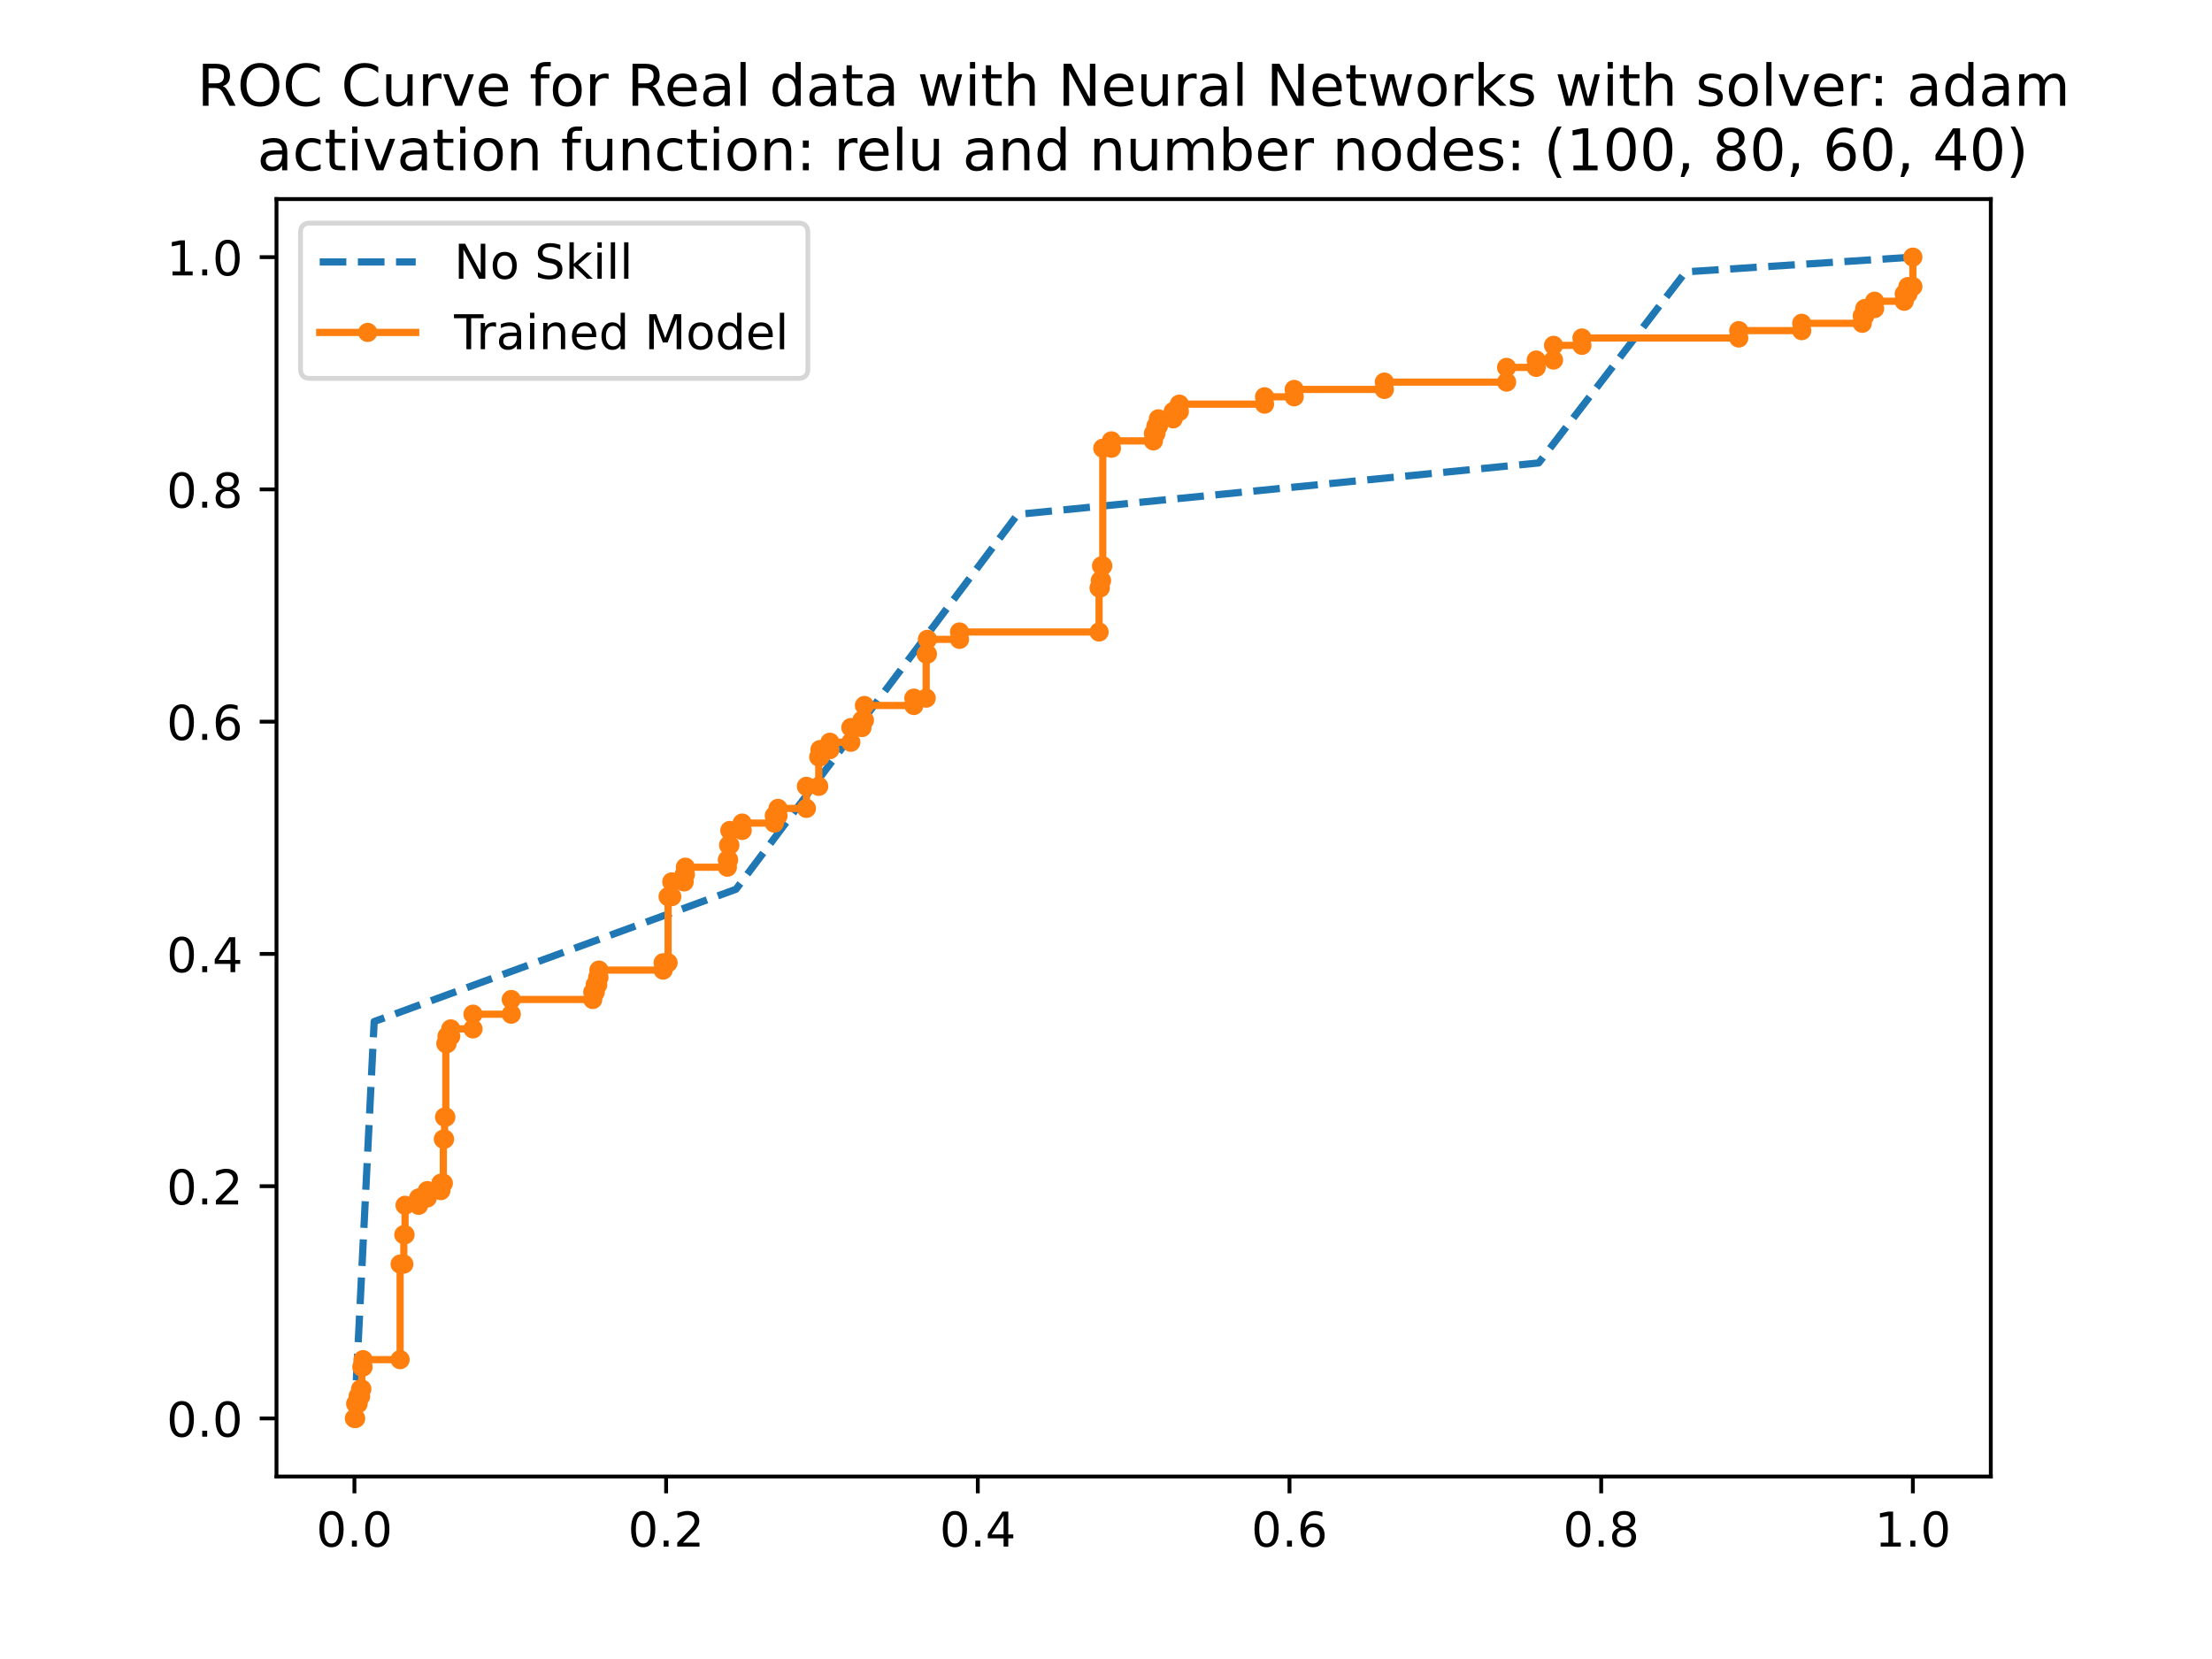 <?xml version="1.0" encoding="utf-8" standalone="no"?>
<!DOCTYPE svg PUBLIC "-//W3C//DTD SVG 1.1//EN"
  "http://www.w3.org/Graphics/SVG/1.1/DTD/svg11.dtd">
<!-- Created with matplotlib (https://matplotlib.org/) -->
<svg height="345.6pt" version="1.1" viewBox="0 0 460.8 345.6" width="460.8pt" xmlns="http://www.w3.org/2000/svg" xmlns:xlink="http://www.w3.org/1999/xlink">
 <defs>
  <style type="text/css">
*{stroke-linecap:butt;stroke-linejoin:round;}
  </style>
 </defs>
 <g id="figure_1">
  <g id="patch_1">
   <path d="M 0 345.6 
L 460.8 345.6 
L 460.8 0 
L 0 0 
z
" style="fill:#ffffff;"/>
  </g>
  <g id="axes_1">
   <g id="patch_2">
    <path d="M 57.6 307.584 
L 414.72 307.584 
L 414.72 41.472 
L 57.6 41.472 
z
" style="fill:#ffffff;"/>
   </g>
   <g id="matplotlib.axis_1">
    <g id="xtick_1">
     <g id="line2d_1">
      <defs>
       <path d="M 0 0 
L 0 3.5 
" id="m3ff575bd6e" style="stroke:#000000;stroke-width:0.8;"/>
      </defs>
      <g>
       <use style="stroke:#000000;stroke-width:0.8;" x="73.833" xlink:href="#m3ff575bd6e" y="307.584"/>
      </g>
     </g>
     <g id="text_1">
      <!-- 0.0 -->
      <defs>
       <path d="M 31.781 66.406 
Q 24.172 66.406 20.328 58.906 
Q 16.5 51.422 16.5 36.375 
Q 16.5 21.391 20.328 13.891 
Q 24.172 6.391 31.781 6.391 
Q 39.453 6.391 43.281 13.891 
Q 47.125 21.391 47.125 36.375 
Q 47.125 51.422 43.281 58.906 
Q 39.453 66.406 31.781 66.406 
z
M 31.781 74.219 
Q 44.047 74.219 50.516 64.516 
Q 56.984 54.828 56.984 36.375 
Q 56.984 17.969 50.516 8.266 
Q 44.047 -1.422 31.781 -1.422 
Q 19.531 -1.422 13.062 8.266 
Q 6.594 17.969 6.594 36.375 
Q 6.594 54.828 13.062 64.516 
Q 19.531 74.219 31.781 74.219 
z
" id="DejaVuSans-48"/>
       <path d="M 10.688 12.406 
L 21 12.406 
L 21 0 
L 10.688 0 
z
" id="DejaVuSans-46"/>
      </defs>
      <g transform="translate(65.881 322.182)scale(0.1 -0.1)">
       <use xlink:href="#DejaVuSans-48"/>
       <use x="63.623" xlink:href="#DejaVuSans-46"/>
       <use x="95.41" xlink:href="#DejaVuSans-48"/>
      </g>
     </g>
    </g>
    <g id="xtick_2">
     <g id="line2d_2">
      <g>
       <use style="stroke:#000000;stroke-width:0.8;" x="138.764" xlink:href="#m3ff575bd6e" y="307.584"/>
      </g>
     </g>
     <g id="text_2">
      <!-- 0.2 -->
      <defs>
       <path d="M 19.188 8.297 
L 53.609 8.297 
L 53.609 0 
L 7.328 0 
L 7.328 8.297 
Q 12.938 14.109 22.625 23.891 
Q 32.328 33.688 34.812 36.531 
Q 39.547 41.844 41.422 45.531 
Q 43.312 49.219 43.312 52.781 
Q 43.312 58.594 39.234 62.25 
Q 35.156 65.922 28.609 65.922 
Q 23.969 65.922 18.812 64.312 
Q 13.672 62.703 7.812 59.422 
L 7.812 69.391 
Q 13.766 71.781 18.938 73 
Q 24.125 74.219 28.422 74.219 
Q 39.75 74.219 46.484 68.547 
Q 53.219 62.891 53.219 53.422 
Q 53.219 48.922 51.531 44.891 
Q 49.859 40.875 45.406 35.406 
Q 44.188 33.984 37.641 27.219 
Q 31.109 20.453 19.188 8.297 
z
" id="DejaVuSans-50"/>
      </defs>
      <g transform="translate(130.812 322.182)scale(0.1 -0.1)">
       <use xlink:href="#DejaVuSans-48"/>
       <use x="63.623" xlink:href="#DejaVuSans-46"/>
       <use x="95.41" xlink:href="#DejaVuSans-50"/>
      </g>
     </g>
    </g>
    <g id="xtick_3">
     <g id="line2d_3">
      <g>
       <use style="stroke:#000000;stroke-width:0.8;" x="203.695" xlink:href="#m3ff575bd6e" y="307.584"/>
      </g>
     </g>
     <g id="text_3">
      <!-- 0.4 -->
      <defs>
       <path d="M 37.797 64.312 
L 12.891 25.391 
L 37.797 25.391 
z
M 35.203 72.906 
L 47.609 72.906 
L 47.609 25.391 
L 58.016 25.391 
L 58.016 17.188 
L 47.609 17.188 
L 47.609 0 
L 37.797 0 
L 37.797 17.188 
L 4.891 17.188 
L 4.891 26.703 
z
" id="DejaVuSans-52"/>
      </defs>
      <g transform="translate(195.743 322.182)scale(0.1 -0.1)">
       <use xlink:href="#DejaVuSans-48"/>
       <use x="63.623" xlink:href="#DejaVuSans-46"/>
       <use x="95.41" xlink:href="#DejaVuSans-52"/>
      </g>
     </g>
    </g>
    <g id="xtick_4">
     <g id="line2d_4">
      <g>
       <use style="stroke:#000000;stroke-width:0.8;" x="268.625" xlink:href="#m3ff575bd6e" y="307.584"/>
      </g>
     </g>
     <g id="text_4">
      <!-- 0.6 -->
      <defs>
       <path d="M 33.016 40.375 
Q 26.375 40.375 22.484 35.828 
Q 18.609 31.297 18.609 23.391 
Q 18.609 15.531 22.484 10.953 
Q 26.375 6.391 33.016 6.391 
Q 39.656 6.391 43.531 10.953 
Q 47.406 15.531 47.406 23.391 
Q 47.406 31.297 43.531 35.828 
Q 39.656 40.375 33.016 40.375 
z
M 52.594 71.297 
L 52.594 62.312 
Q 48.875 64.062 45.094 64.984 
Q 41.312 65.922 37.594 65.922 
Q 27.828 65.922 22.672 59.328 
Q 17.531 52.734 16.797 39.406 
Q 19.672 43.656 24.016 45.922 
Q 28.375 48.188 33.594 48.188 
Q 44.578 48.188 50.953 41.516 
Q 57.328 34.859 57.328 23.391 
Q 57.328 12.156 50.688 5.359 
Q 44.047 -1.422 33.016 -1.422 
Q 20.359 -1.422 13.672 8.266 
Q 6.984 17.969 6.984 36.375 
Q 6.984 53.656 15.188 63.938 
Q 23.391 74.219 37.203 74.219 
Q 40.922 74.219 44.703 73.484 
Q 48.484 72.75 52.594 71.297 
z
" id="DejaVuSans-54"/>
      </defs>
      <g transform="translate(260.674 322.182)scale(0.1 -0.1)">
       <use xlink:href="#DejaVuSans-48"/>
       <use x="63.623" xlink:href="#DejaVuSans-46"/>
       <use x="95.41" xlink:href="#DejaVuSans-54"/>
      </g>
     </g>
    </g>
    <g id="xtick_5">
     <g id="line2d_5">
      <g>
       <use style="stroke:#000000;stroke-width:0.8;" x="333.556" xlink:href="#m3ff575bd6e" y="307.584"/>
      </g>
     </g>
     <g id="text_5">
      <!-- 0.8 -->
      <defs>
       <path d="M 31.781 34.625 
Q 24.75 34.625 20.719 30.859 
Q 16.703 27.094 16.703 20.516 
Q 16.703 13.922 20.719 10.156 
Q 24.75 6.391 31.781 6.391 
Q 38.812 6.391 42.859 10.172 
Q 46.922 13.969 46.922 20.516 
Q 46.922 27.094 42.891 30.859 
Q 38.875 34.625 31.781 34.625 
z
M 21.922 38.812 
Q 15.578 40.375 12.031 44.719 
Q 8.5 49.078 8.5 55.328 
Q 8.5 64.062 14.719 69.141 
Q 20.953 74.219 31.781 74.219 
Q 42.672 74.219 48.875 69.141 
Q 55.078 64.062 55.078 55.328 
Q 55.078 49.078 51.531 44.719 
Q 48 40.375 41.703 38.812 
Q 48.828 37.156 52.797 32.312 
Q 56.781 27.484 56.781 20.516 
Q 56.781 9.906 50.312 4.234 
Q 43.844 -1.422 31.781 -1.422 
Q 19.734 -1.422 13.25 4.234 
Q 6.781 9.906 6.781 20.516 
Q 6.781 27.484 10.781 32.312 
Q 14.797 37.156 21.922 38.812 
z
M 18.312 54.391 
Q 18.312 48.734 21.844 45.562 
Q 25.391 42.391 31.781 42.391 
Q 38.141 42.391 41.719 45.562 
Q 45.312 48.734 45.312 54.391 
Q 45.312 60.062 41.719 63.234 
Q 38.141 66.406 31.781 66.406 
Q 25.391 66.406 21.844 63.234 
Q 18.312 60.062 18.312 54.391 
z
" id="DejaVuSans-56"/>
      </defs>
      <g transform="translate(325.605 322.182)scale(0.1 -0.1)">
       <use xlink:href="#DejaVuSans-48"/>
       <use x="63.623" xlink:href="#DejaVuSans-46"/>
       <use x="95.41" xlink:href="#DejaVuSans-56"/>
      </g>
     </g>
    </g>
    <g id="xtick_6">
     <g id="line2d_6">
      <g>
       <use style="stroke:#000000;stroke-width:0.8;" x="398.487" xlink:href="#m3ff575bd6e" y="307.584"/>
      </g>
     </g>
     <g id="text_6">
      <!-- 1.0 -->
      <defs>
       <path d="M 12.406 8.297 
L 28.516 8.297 
L 28.516 63.922 
L 10.984 60.406 
L 10.984 69.391 
L 28.422 72.906 
L 38.281 72.906 
L 38.281 8.297 
L 54.391 8.297 
L 54.391 0 
L 12.406 0 
z
" id="DejaVuSans-49"/>
      </defs>
      <g transform="translate(390.536 322.182)scale(0.1 -0.1)">
       <use xlink:href="#DejaVuSans-49"/>
       <use x="63.623" xlink:href="#DejaVuSans-46"/>
       <use x="95.41" xlink:href="#DejaVuSans-48"/>
      </g>
     </g>
    </g>
   </g>
   <g id="matplotlib.axis_2">
    <g id="ytick_1">
     <g id="line2d_7">
      <defs>
       <path d="M 0 0 
L -3.5 0 
" id="m0fbe5cb33b" style="stroke:#000000;stroke-width:0.8;"/>
      </defs>
      <g>
       <use style="stroke:#000000;stroke-width:0.8;" x="57.6" xlink:href="#m0fbe5cb33b" y="295.488"/>
      </g>
     </g>
     <g id="text_7">
      <!-- 0.0 -->
      <g transform="translate(34.697 299.287)scale(0.1 -0.1)">
       <use xlink:href="#DejaVuSans-48"/>
       <use x="63.623" xlink:href="#DejaVuSans-46"/>
       <use x="95.41" xlink:href="#DejaVuSans-48"/>
      </g>
     </g>
    </g>
    <g id="ytick_2">
     <g id="line2d_8">
      <g>
       <use style="stroke:#000000;stroke-width:0.8;" x="57.6" xlink:href="#m0fbe5cb33b" y="247.104"/>
      </g>
     </g>
     <g id="text_8">
      <!-- 0.2 -->
      <g transform="translate(34.697 250.903)scale(0.1 -0.1)">
       <use xlink:href="#DejaVuSans-48"/>
       <use x="63.623" xlink:href="#DejaVuSans-46"/>
       <use x="95.41" xlink:href="#DejaVuSans-50"/>
      </g>
     </g>
    </g>
    <g id="ytick_3">
     <g id="line2d_9">
      <g>
       <use style="stroke:#000000;stroke-width:0.8;" x="57.6" xlink:href="#m0fbe5cb33b" y="198.72"/>
      </g>
     </g>
     <g id="text_9">
      <!-- 0.4 -->
      <g transform="translate(34.697 202.519)scale(0.1 -0.1)">
       <use xlink:href="#DejaVuSans-48"/>
       <use x="63.623" xlink:href="#DejaVuSans-46"/>
       <use x="95.41" xlink:href="#DejaVuSans-52"/>
      </g>
     </g>
    </g>
    <g id="ytick_4">
     <g id="line2d_10">
      <g>
       <use style="stroke:#000000;stroke-width:0.8;" x="57.6" xlink:href="#m0fbe5cb33b" y="150.336"/>
      </g>
     </g>
     <g id="text_10">
      <!-- 0.6 -->
      <g transform="translate(34.697 154.135)scale(0.1 -0.1)">
       <use xlink:href="#DejaVuSans-48"/>
       <use x="63.623" xlink:href="#DejaVuSans-46"/>
       <use x="95.41" xlink:href="#DejaVuSans-54"/>
      </g>
     </g>
    </g>
    <g id="ytick_5">
     <g id="line2d_11">
      <g>
       <use style="stroke:#000000;stroke-width:0.8;" x="57.6" xlink:href="#m0fbe5cb33b" y="101.952"/>
      </g>
     </g>
     <g id="text_11">
      <!-- 0.8 -->
      <g transform="translate(34.697 105.751)scale(0.1 -0.1)">
       <use xlink:href="#DejaVuSans-48"/>
       <use x="63.623" xlink:href="#DejaVuSans-46"/>
       <use x="95.41" xlink:href="#DejaVuSans-56"/>
      </g>
     </g>
    </g>
    <g id="ytick_6">
     <g id="line2d_12">
      <g>
       <use style="stroke:#000000;stroke-width:0.8;" x="57.6" xlink:href="#m0fbe5cb33b" y="53.568"/>
      </g>
     </g>
     <g id="text_12">
      <!-- 1.0 -->
      <g transform="translate(34.697 57.367)scale(0.1 -0.1)">
       <use xlink:href="#DejaVuSans-49"/>
       <use x="63.623" xlink:href="#DejaVuSans-46"/>
       <use x="95.41" xlink:href="#DejaVuSans-48"/>
      </g>
     </g>
    </g>
   </g>
   <g id="line2d_13">
    <path clip-path="url(#p93bb1b4398)" d="M 73.833 295.488 
L 77.949 212.806 
L 153.324 185.246 
L 211.978 107.158 
L 320.539 96.44 
L 351.153 56.63 
L 398.487 53.568 
" style="fill:none;stroke:#1f77b4;stroke-dasharray:5.55,2.4;stroke-dashoffset:0;stroke-width:1.5;"/>
   </g>
   <g id="line2d_14">
    <path clip-path="url(#p93bb1b4398)" d="M 73.833 295.488 
L 74.09 295.488 
L 74.09 292.426 
L 74.604 292.426 
L 74.604 290.895 
L 75.119 290.895 
L 75.119 289.363 
L 75.376 289.363 
L 75.376 284.77 
L 75.634 284.77 
L 75.634 283.239 
L 83.351 283.239 
L 83.351 263.334 
L 84.123 263.334 
L 84.123 257.21 
L 84.38 257.21 
L 84.38 251.085 
L 87.21 251.085 
L 87.21 249.554 
L 89.011 249.554 
L 89.011 248.023 
L 91.841 248.023 
L 91.841 246.492 
L 92.355 246.492 
L 92.355 237.305 
L 92.612 237.305 
L 92.612 232.711 
L 92.87 232.711 
L 92.87 217.4 
L 93.127 217.4 
L 93.127 215.869 
L 93.899 215.869 
L 93.899 214.338 
L 98.529 214.338 
L 98.529 211.275 
L 106.504 211.275 
L 106.504 208.213 
L 123.483 208.213 
L 123.483 206.682 
L 123.997 206.682 
L 123.997 205.151 
L 124.512 205.151 
L 124.512 203.62 
L 124.769 203.62 
L 124.769 202.089 
L 138.146 202.089 
L 138.146 200.557 
L 139.175 200.557 
L 139.175 186.777 
L 139.947 186.777 
L 139.947 183.715 
L 142.52 183.715 
L 142.52 182.184 
L 142.777 182.184 
L 142.777 180.653 
L 151.523 180.653 
L 151.523 179.121 
L 151.781 179.121 
L 151.781 176.059 
L 152.038 176.059 
L 152.038 172.997 
L 154.61 172.997 
L 154.61 171.466 
L 161.299 171.466 
L 161.299 169.935 
L 162.071 169.935 
L 162.071 168.403 
L 167.988 168.403 
L 167.988 163.81 
L 170.56 163.81 
L 170.56 157.685 
L 170.817 157.685 
L 170.817 156.154 
L 172.876 156.154 
L 172.876 154.623 
L 177.249 154.623 
L 177.249 151.561 
L 179.564 151.561 
L 179.564 150.03 
L 180.079 150.03 
L 180.079 146.967 
L 190.369 146.967 
L 190.369 145.436 
L 192.941 145.436 
L 192.941 136.25 
L 193.199 136.25 
L 193.199 133.187 
L 199.887 133.187 
L 199.887 131.656 
L 228.957 131.656 
L 228.957 122.469 
L 229.214 122.469 
L 229.214 120.938 
L 229.471 120.938 
L 229.471 117.876 
L 229.729 117.876 
L 229.729 93.378 
L 231.529 93.378 
L 231.529 91.846 
L 240.276 91.846 
L 240.276 90.315 
L 240.791 90.315 
L 240.791 88.784 
L 241.305 88.784 
L 241.305 87.253 
L 244.392 87.253 
L 244.392 85.722 
L 245.678 85.722 
L 245.678 84.191 
L 263.429 84.191 
L 263.429 82.66 
L 269.603 82.66 
L 269.603 81.129 
L 288.383 81.129 
L 288.383 79.597 
L 313.851 79.597 
L 313.851 76.535 
L 320.025 76.535 
L 320.025 75.004 
L 323.626 75.004 
L 323.626 71.942 
L 329.543 71.942 
L 329.543 70.411 
L 362.214 70.411 
L 362.214 68.879 
L 375.334 68.879 
L 375.334 67.348 
L 387.94 67.348 
L 387.94 65.817 
L 388.454 65.817 
L 388.454 64.286 
L 390.512 64.286 
L 390.512 62.755 
L 396.686 62.755 
L 396.686 61.224 
L 397.458 61.224 
L 397.458 59.693 
L 398.487 59.693 
L 398.487 53.568 
L 398.487 53.568 
" style="fill:none;stroke:#ff7f0e;stroke-linecap:square;stroke-width:1.5;"/>
    <defs>
     <path d="M 0 1.5 
C 0.398 1.5 0.779 1.342 1.061 1.061 
C 1.342 0.779 1.5 0.398 1.5 0 
C 1.5 -0.398 1.342 -0.779 1.061 -1.061 
C 0.779 -1.342 0.398 -1.5 0 -1.5 
C -0.398 -1.5 -0.779 -1.342 -1.061 -1.061 
C -1.342 -0.779 -1.5 -0.398 -1.5 0 
C -1.5 0.398 -1.342 0.779 -1.061 1.061 
C -0.779 1.342 -0.398 1.5 0 1.5 
z
" id="md9947ec60f" style="stroke:#ff7f0e;"/>
    </defs>
    <g clip-path="url(#p93bb1b4398)">
     <use style="fill:#ff7f0e;stroke:#ff7f0e;" x="73.833" xlink:href="#md9947ec60f" y="295.488"/>
     <use style="fill:#ff7f0e;stroke:#ff7f0e;" x="74.09" xlink:href="#md9947ec60f" y="295.488"/>
     <use style="fill:#ff7f0e;stroke:#ff7f0e;" x="74.09" xlink:href="#md9947ec60f" y="292.426"/>
     <use style="fill:#ff7f0e;stroke:#ff7f0e;" x="74.604" xlink:href="#md9947ec60f" y="292.426"/>
     <use style="fill:#ff7f0e;stroke:#ff7f0e;" x="74.604" xlink:href="#md9947ec60f" y="290.895"/>
     <use style="fill:#ff7f0e;stroke:#ff7f0e;" x="75.119" xlink:href="#md9947ec60f" y="290.895"/>
     <use style="fill:#ff7f0e;stroke:#ff7f0e;" x="75.119" xlink:href="#md9947ec60f" y="289.363"/>
     <use style="fill:#ff7f0e;stroke:#ff7f0e;" x="75.376" xlink:href="#md9947ec60f" y="289.363"/>
     <use style="fill:#ff7f0e;stroke:#ff7f0e;" x="75.376" xlink:href="#md9947ec60f" y="284.77"/>
     <use style="fill:#ff7f0e;stroke:#ff7f0e;" x="75.634" xlink:href="#md9947ec60f" y="284.77"/>
     <use style="fill:#ff7f0e;stroke:#ff7f0e;" x="75.634" xlink:href="#md9947ec60f" y="283.239"/>
     <use style="fill:#ff7f0e;stroke:#ff7f0e;" x="83.351" xlink:href="#md9947ec60f" y="283.239"/>
     <use style="fill:#ff7f0e;stroke:#ff7f0e;" x="83.351" xlink:href="#md9947ec60f" y="263.334"/>
     <use style="fill:#ff7f0e;stroke:#ff7f0e;" x="84.123" xlink:href="#md9947ec60f" y="263.334"/>
     <use style="fill:#ff7f0e;stroke:#ff7f0e;" x="84.123" xlink:href="#md9947ec60f" y="257.21"/>
     <use style="fill:#ff7f0e;stroke:#ff7f0e;" x="84.38" xlink:href="#md9947ec60f" y="257.21"/>
     <use style="fill:#ff7f0e;stroke:#ff7f0e;" x="84.38" xlink:href="#md9947ec60f" y="251.085"/>
     <use style="fill:#ff7f0e;stroke:#ff7f0e;" x="87.21" xlink:href="#md9947ec60f" y="251.085"/>
     <use style="fill:#ff7f0e;stroke:#ff7f0e;" x="87.21" xlink:href="#md9947ec60f" y="249.554"/>
     <use style="fill:#ff7f0e;stroke:#ff7f0e;" x="89.011" xlink:href="#md9947ec60f" y="249.554"/>
     <use style="fill:#ff7f0e;stroke:#ff7f0e;" x="89.011" xlink:href="#md9947ec60f" y="248.023"/>
     <use style="fill:#ff7f0e;stroke:#ff7f0e;" x="91.841" xlink:href="#md9947ec60f" y="248.023"/>
     <use style="fill:#ff7f0e;stroke:#ff7f0e;" x="91.841" xlink:href="#md9947ec60f" y="246.492"/>
     <use style="fill:#ff7f0e;stroke:#ff7f0e;" x="92.355" xlink:href="#md9947ec60f" y="246.492"/>
     <use style="fill:#ff7f0e;stroke:#ff7f0e;" x="92.355" xlink:href="#md9947ec60f" y="237.305"/>
     <use style="fill:#ff7f0e;stroke:#ff7f0e;" x="92.612" xlink:href="#md9947ec60f" y="237.305"/>
     <use style="fill:#ff7f0e;stroke:#ff7f0e;" x="92.612" xlink:href="#md9947ec60f" y="232.711"/>
     <use style="fill:#ff7f0e;stroke:#ff7f0e;" x="92.87" xlink:href="#md9947ec60f" y="232.711"/>
     <use style="fill:#ff7f0e;stroke:#ff7f0e;" x="92.87" xlink:href="#md9947ec60f" y="217.4"/>
     <use style="fill:#ff7f0e;stroke:#ff7f0e;" x="93.127" xlink:href="#md9947ec60f" y="217.4"/>
     <use style="fill:#ff7f0e;stroke:#ff7f0e;" x="93.127" xlink:href="#md9947ec60f" y="215.869"/>
     <use style="fill:#ff7f0e;stroke:#ff7f0e;" x="93.899" xlink:href="#md9947ec60f" y="215.869"/>
     <use style="fill:#ff7f0e;stroke:#ff7f0e;" x="93.899" xlink:href="#md9947ec60f" y="214.338"/>
     <use style="fill:#ff7f0e;stroke:#ff7f0e;" x="98.529" xlink:href="#md9947ec60f" y="214.338"/>
     <use style="fill:#ff7f0e;stroke:#ff7f0e;" x="98.529" xlink:href="#md9947ec60f" y="211.275"/>
     <use style="fill:#ff7f0e;stroke:#ff7f0e;" x="106.504" xlink:href="#md9947ec60f" y="211.275"/>
     <use style="fill:#ff7f0e;stroke:#ff7f0e;" x="106.504" xlink:href="#md9947ec60f" y="208.213"/>
     <use style="fill:#ff7f0e;stroke:#ff7f0e;" x="123.483" xlink:href="#md9947ec60f" y="208.213"/>
     <use style="fill:#ff7f0e;stroke:#ff7f0e;" x="123.483" xlink:href="#md9947ec60f" y="206.682"/>
     <use style="fill:#ff7f0e;stroke:#ff7f0e;" x="123.997" xlink:href="#md9947ec60f" y="206.682"/>
     <use style="fill:#ff7f0e;stroke:#ff7f0e;" x="123.997" xlink:href="#md9947ec60f" y="205.151"/>
     <use style="fill:#ff7f0e;stroke:#ff7f0e;" x="124.512" xlink:href="#md9947ec60f" y="205.151"/>
     <use style="fill:#ff7f0e;stroke:#ff7f0e;" x="124.512" xlink:href="#md9947ec60f" y="203.62"/>
     <use style="fill:#ff7f0e;stroke:#ff7f0e;" x="124.769" xlink:href="#md9947ec60f" y="203.62"/>
     <use style="fill:#ff7f0e;stroke:#ff7f0e;" x="124.769" xlink:href="#md9947ec60f" y="202.089"/>
     <use style="fill:#ff7f0e;stroke:#ff7f0e;" x="138.146" xlink:href="#md9947ec60f" y="202.089"/>
     <use style="fill:#ff7f0e;stroke:#ff7f0e;" x="138.146" xlink:href="#md9947ec60f" y="200.557"/>
     <use style="fill:#ff7f0e;stroke:#ff7f0e;" x="139.175" xlink:href="#md9947ec60f" y="200.557"/>
     <use style="fill:#ff7f0e;stroke:#ff7f0e;" x="139.175" xlink:href="#md9947ec60f" y="186.777"/>
     <use style="fill:#ff7f0e;stroke:#ff7f0e;" x="139.947" xlink:href="#md9947ec60f" y="186.777"/>
     <use style="fill:#ff7f0e;stroke:#ff7f0e;" x="139.947" xlink:href="#md9947ec60f" y="183.715"/>
     <use style="fill:#ff7f0e;stroke:#ff7f0e;" x="142.52" xlink:href="#md9947ec60f" y="183.715"/>
     <use style="fill:#ff7f0e;stroke:#ff7f0e;" x="142.52" xlink:href="#md9947ec60f" y="182.184"/>
     <use style="fill:#ff7f0e;stroke:#ff7f0e;" x="142.777" xlink:href="#md9947ec60f" y="182.184"/>
     <use style="fill:#ff7f0e;stroke:#ff7f0e;" x="142.777" xlink:href="#md9947ec60f" y="180.653"/>
     <use style="fill:#ff7f0e;stroke:#ff7f0e;" x="151.523" xlink:href="#md9947ec60f" y="180.653"/>
     <use style="fill:#ff7f0e;stroke:#ff7f0e;" x="151.523" xlink:href="#md9947ec60f" y="179.121"/>
     <use style="fill:#ff7f0e;stroke:#ff7f0e;" x="151.781" xlink:href="#md9947ec60f" y="179.121"/>
     <use style="fill:#ff7f0e;stroke:#ff7f0e;" x="151.781" xlink:href="#md9947ec60f" y="176.059"/>
     <use style="fill:#ff7f0e;stroke:#ff7f0e;" x="152.038" xlink:href="#md9947ec60f" y="176.059"/>
     <use style="fill:#ff7f0e;stroke:#ff7f0e;" x="152.038" xlink:href="#md9947ec60f" y="172.997"/>
     <use style="fill:#ff7f0e;stroke:#ff7f0e;" x="154.61" xlink:href="#md9947ec60f" y="172.997"/>
     <use style="fill:#ff7f0e;stroke:#ff7f0e;" x="154.61" xlink:href="#md9947ec60f" y="171.466"/>
     <use style="fill:#ff7f0e;stroke:#ff7f0e;" x="161.299" xlink:href="#md9947ec60f" y="171.466"/>
     <use style="fill:#ff7f0e;stroke:#ff7f0e;" x="161.299" xlink:href="#md9947ec60f" y="169.935"/>
     <use style="fill:#ff7f0e;stroke:#ff7f0e;" x="162.071" xlink:href="#md9947ec60f" y="169.935"/>
     <use style="fill:#ff7f0e;stroke:#ff7f0e;" x="162.071" xlink:href="#md9947ec60f" y="168.403"/>
     <use style="fill:#ff7f0e;stroke:#ff7f0e;" x="167.988" xlink:href="#md9947ec60f" y="168.403"/>
     <use style="fill:#ff7f0e;stroke:#ff7f0e;" x="167.988" xlink:href="#md9947ec60f" y="163.81"/>
     <use style="fill:#ff7f0e;stroke:#ff7f0e;" x="170.56" xlink:href="#md9947ec60f" y="163.81"/>
     <use style="fill:#ff7f0e;stroke:#ff7f0e;" x="170.56" xlink:href="#md9947ec60f" y="157.685"/>
     <use style="fill:#ff7f0e;stroke:#ff7f0e;" x="170.817" xlink:href="#md9947ec60f" y="157.685"/>
     <use style="fill:#ff7f0e;stroke:#ff7f0e;" x="170.817" xlink:href="#md9947ec60f" y="156.154"/>
     <use style="fill:#ff7f0e;stroke:#ff7f0e;" x="172.876" xlink:href="#md9947ec60f" y="156.154"/>
     <use style="fill:#ff7f0e;stroke:#ff7f0e;" x="172.876" xlink:href="#md9947ec60f" y="154.623"/>
     <use style="fill:#ff7f0e;stroke:#ff7f0e;" x="177.249" xlink:href="#md9947ec60f" y="154.623"/>
     <use style="fill:#ff7f0e;stroke:#ff7f0e;" x="177.249" xlink:href="#md9947ec60f" y="151.561"/>
     <use style="fill:#ff7f0e;stroke:#ff7f0e;" x="179.564" xlink:href="#md9947ec60f" y="151.561"/>
     <use style="fill:#ff7f0e;stroke:#ff7f0e;" x="179.564" xlink:href="#md9947ec60f" y="150.03"/>
     <use style="fill:#ff7f0e;stroke:#ff7f0e;" x="180.079" xlink:href="#md9947ec60f" y="150.03"/>
     <use style="fill:#ff7f0e;stroke:#ff7f0e;" x="180.079" xlink:href="#md9947ec60f" y="146.967"/>
     <use style="fill:#ff7f0e;stroke:#ff7f0e;" x="190.369" xlink:href="#md9947ec60f" y="146.967"/>
     <use style="fill:#ff7f0e;stroke:#ff7f0e;" x="190.369" xlink:href="#md9947ec60f" y="145.436"/>
     <use style="fill:#ff7f0e;stroke:#ff7f0e;" x="192.941" xlink:href="#md9947ec60f" y="145.436"/>
     <use style="fill:#ff7f0e;stroke:#ff7f0e;" x="192.941" xlink:href="#md9947ec60f" y="136.25"/>
     <use style="fill:#ff7f0e;stroke:#ff7f0e;" x="193.199" xlink:href="#md9947ec60f" y="136.25"/>
     <use style="fill:#ff7f0e;stroke:#ff7f0e;" x="193.199" xlink:href="#md9947ec60f" y="133.187"/>
     <use style="fill:#ff7f0e;stroke:#ff7f0e;" x="199.887" xlink:href="#md9947ec60f" y="133.187"/>
     <use style="fill:#ff7f0e;stroke:#ff7f0e;" x="199.887" xlink:href="#md9947ec60f" y="131.656"/>
     <use style="fill:#ff7f0e;stroke:#ff7f0e;" x="228.957" xlink:href="#md9947ec60f" y="131.656"/>
     <use style="fill:#ff7f0e;stroke:#ff7f0e;" x="228.957" xlink:href="#md9947ec60f" y="122.469"/>
     <use style="fill:#ff7f0e;stroke:#ff7f0e;" x="229.214" xlink:href="#md9947ec60f" y="122.469"/>
     <use style="fill:#ff7f0e;stroke:#ff7f0e;" x="229.214" xlink:href="#md9947ec60f" y="120.938"/>
     <use style="fill:#ff7f0e;stroke:#ff7f0e;" x="229.471" xlink:href="#md9947ec60f" y="120.938"/>
     <use style="fill:#ff7f0e;stroke:#ff7f0e;" x="229.471" xlink:href="#md9947ec60f" y="117.876"/>
     <use style="fill:#ff7f0e;stroke:#ff7f0e;" x="229.729" xlink:href="#md9947ec60f" y="117.876"/>
     <use style="fill:#ff7f0e;stroke:#ff7f0e;" x="229.729" xlink:href="#md9947ec60f" y="93.378"/>
     <use style="fill:#ff7f0e;stroke:#ff7f0e;" x="231.529" xlink:href="#md9947ec60f" y="93.378"/>
     <use style="fill:#ff7f0e;stroke:#ff7f0e;" x="231.529" xlink:href="#md9947ec60f" y="91.846"/>
     <use style="fill:#ff7f0e;stroke:#ff7f0e;" x="240.276" xlink:href="#md9947ec60f" y="91.846"/>
     <use style="fill:#ff7f0e;stroke:#ff7f0e;" x="240.276" xlink:href="#md9947ec60f" y="90.315"/>
     <use style="fill:#ff7f0e;stroke:#ff7f0e;" x="240.791" xlink:href="#md9947ec60f" y="90.315"/>
     <use style="fill:#ff7f0e;stroke:#ff7f0e;" x="240.791" xlink:href="#md9947ec60f" y="88.784"/>
     <use style="fill:#ff7f0e;stroke:#ff7f0e;" x="241.305" xlink:href="#md9947ec60f" y="88.784"/>
     <use style="fill:#ff7f0e;stroke:#ff7f0e;" x="241.305" xlink:href="#md9947ec60f" y="87.253"/>
     <use style="fill:#ff7f0e;stroke:#ff7f0e;" x="244.392" xlink:href="#md9947ec60f" y="87.253"/>
     <use style="fill:#ff7f0e;stroke:#ff7f0e;" x="244.392" xlink:href="#md9947ec60f" y="85.722"/>
     <use style="fill:#ff7f0e;stroke:#ff7f0e;" x="245.678" xlink:href="#md9947ec60f" y="85.722"/>
     <use style="fill:#ff7f0e;stroke:#ff7f0e;" x="245.678" xlink:href="#md9947ec60f" y="84.191"/>
     <use style="fill:#ff7f0e;stroke:#ff7f0e;" x="263.429" xlink:href="#md9947ec60f" y="84.191"/>
     <use style="fill:#ff7f0e;stroke:#ff7f0e;" x="263.429" xlink:href="#md9947ec60f" y="82.66"/>
     <use style="fill:#ff7f0e;stroke:#ff7f0e;" x="269.603" xlink:href="#md9947ec60f" y="82.66"/>
     <use style="fill:#ff7f0e;stroke:#ff7f0e;" x="269.603" xlink:href="#md9947ec60f" y="81.129"/>
     <use style="fill:#ff7f0e;stroke:#ff7f0e;" x="288.383" xlink:href="#md9947ec60f" y="81.129"/>
     <use style="fill:#ff7f0e;stroke:#ff7f0e;" x="288.383" xlink:href="#md9947ec60f" y="79.597"/>
     <use style="fill:#ff7f0e;stroke:#ff7f0e;" x="313.851" xlink:href="#md9947ec60f" y="79.597"/>
     <use style="fill:#ff7f0e;stroke:#ff7f0e;" x="313.851" xlink:href="#md9947ec60f" y="76.535"/>
     <use style="fill:#ff7f0e;stroke:#ff7f0e;" x="320.025" xlink:href="#md9947ec60f" y="76.535"/>
     <use style="fill:#ff7f0e;stroke:#ff7f0e;" x="320.025" xlink:href="#md9947ec60f" y="75.004"/>
     <use style="fill:#ff7f0e;stroke:#ff7f0e;" x="323.626" xlink:href="#md9947ec60f" y="75.004"/>
     <use style="fill:#ff7f0e;stroke:#ff7f0e;" x="323.626" xlink:href="#md9947ec60f" y="71.942"/>
     <use style="fill:#ff7f0e;stroke:#ff7f0e;" x="329.543" xlink:href="#md9947ec60f" y="71.942"/>
     <use style="fill:#ff7f0e;stroke:#ff7f0e;" x="329.543" xlink:href="#md9947ec60f" y="70.411"/>
     <use style="fill:#ff7f0e;stroke:#ff7f0e;" x="362.214" xlink:href="#md9947ec60f" y="70.411"/>
     <use style="fill:#ff7f0e;stroke:#ff7f0e;" x="362.214" xlink:href="#md9947ec60f" y="68.879"/>
     <use style="fill:#ff7f0e;stroke:#ff7f0e;" x="375.334" xlink:href="#md9947ec60f" y="68.879"/>
     <use style="fill:#ff7f0e;stroke:#ff7f0e;" x="375.334" xlink:href="#md9947ec60f" y="67.348"/>
     <use style="fill:#ff7f0e;stroke:#ff7f0e;" x="387.94" xlink:href="#md9947ec60f" y="67.348"/>
     <use style="fill:#ff7f0e;stroke:#ff7f0e;" x="387.94" xlink:href="#md9947ec60f" y="65.817"/>
     <use style="fill:#ff7f0e;stroke:#ff7f0e;" x="388.454" xlink:href="#md9947ec60f" y="65.817"/>
     <use style="fill:#ff7f0e;stroke:#ff7f0e;" x="388.454" xlink:href="#md9947ec60f" y="64.286"/>
     <use style="fill:#ff7f0e;stroke:#ff7f0e;" x="390.512" xlink:href="#md9947ec60f" y="64.286"/>
     <use style="fill:#ff7f0e;stroke:#ff7f0e;" x="390.512" xlink:href="#md9947ec60f" y="62.755"/>
     <use style="fill:#ff7f0e;stroke:#ff7f0e;" x="396.686" xlink:href="#md9947ec60f" y="62.755"/>
     <use style="fill:#ff7f0e;stroke:#ff7f0e;" x="396.686" xlink:href="#md9947ec60f" y="61.224"/>
     <use style="fill:#ff7f0e;stroke:#ff7f0e;" x="397.458" xlink:href="#md9947ec60f" y="61.224"/>
     <use style="fill:#ff7f0e;stroke:#ff7f0e;" x="397.458" xlink:href="#md9947ec60f" y="59.693"/>
     <use style="fill:#ff7f0e;stroke:#ff7f0e;" x="398.487" xlink:href="#md9947ec60f" y="59.693"/>
     <use style="fill:#ff7f0e;stroke:#ff7f0e;" x="398.487" xlink:href="#md9947ec60f" y="53.568"/>
    </g>
   </g>
   <g id="patch_3">
    <path d="M 57.6 307.584 
L 57.6 41.472 
" style="fill:none;stroke:#000000;stroke-linecap:square;stroke-linejoin:miter;stroke-width:0.8;"/>
   </g>
   <g id="patch_4">
    <path d="M 414.72 307.584 
L 414.72 41.472 
" style="fill:none;stroke:#000000;stroke-linecap:square;stroke-linejoin:miter;stroke-width:0.8;"/>
   </g>
   <g id="patch_5">
    <path d="M 57.6 307.584 
L 414.72 307.584 
" style="fill:none;stroke:#000000;stroke-linecap:square;stroke-linejoin:miter;stroke-width:0.8;"/>
   </g>
   <g id="patch_6">
    <path d="M 57.6 41.472 
L 414.72 41.472 
" style="fill:none;stroke:#000000;stroke-linecap:square;stroke-linejoin:miter;stroke-width:0.8;"/>
   </g>
   <g id="text_13">
    <!-- ROC Curve for Real data with Neural Networks with solver: adam -->
    <defs>
     <path d="M 44.391 34.188 
Q 47.562 33.109 50.562 29.594 
Q 53.562 26.078 56.594 19.922 
L 66.609 0 
L 56 0 
L 46.688 18.703 
Q 43.062 26.031 39.672 28.422 
Q 36.281 30.812 30.422 30.812 
L 19.672 30.812 
L 19.672 0 
L 9.812 0 
L 9.812 72.906 
L 32.078 72.906 
Q 44.578 72.906 50.734 67.672 
Q 56.891 62.453 56.891 51.906 
Q 56.891 45.016 53.688 40.469 
Q 50.484 35.938 44.391 34.188 
z
M 19.672 64.797 
L 19.672 38.922 
L 32.078 38.922 
Q 39.203 38.922 42.844 42.219 
Q 46.484 45.516 46.484 51.906 
Q 46.484 58.297 42.844 61.547 
Q 39.203 64.797 32.078 64.797 
z
" id="DejaVuSans-82"/>
     <path d="M 39.406 66.219 
Q 28.656 66.219 22.328 58.203 
Q 16.016 50.203 16.016 36.375 
Q 16.016 22.609 22.328 14.594 
Q 28.656 6.594 39.406 6.594 
Q 50.141 6.594 56.422 14.594 
Q 62.703 22.609 62.703 36.375 
Q 62.703 50.203 56.422 58.203 
Q 50.141 66.219 39.406 66.219 
z
M 39.406 74.219 
Q 54.734 74.219 63.906 63.938 
Q 73.094 53.656 73.094 36.375 
Q 73.094 19.141 63.906 8.859 
Q 54.734 -1.422 39.406 -1.422 
Q 24.031 -1.422 14.812 8.828 
Q 5.609 19.094 5.609 36.375 
Q 5.609 53.656 14.812 63.938 
Q 24.031 74.219 39.406 74.219 
z
" id="DejaVuSans-79"/>
     <path d="M 64.406 67.281 
L 64.406 56.891 
Q 59.422 61.531 53.781 63.812 
Q 48.141 66.109 41.797 66.109 
Q 29.297 66.109 22.656 58.469 
Q 16.016 50.828 16.016 36.375 
Q 16.016 21.969 22.656 14.328 
Q 29.297 6.688 41.797 6.688 
Q 48.141 6.688 53.781 8.984 
Q 59.422 11.281 64.406 15.922 
L 64.406 5.609 
Q 59.234 2.094 53.438 0.328 
Q 47.656 -1.422 41.219 -1.422 
Q 24.656 -1.422 15.125 8.703 
Q 5.609 18.844 5.609 36.375 
Q 5.609 53.953 15.125 64.078 
Q 24.656 74.219 41.219 74.219 
Q 47.75 74.219 53.531 72.484 
Q 59.328 70.75 64.406 67.281 
z
" id="DejaVuSans-67"/>
     <path id="DejaVuSans-32"/>
     <path d="M 8.5 21.578 
L 8.5 54.688 
L 17.484 54.688 
L 17.484 21.922 
Q 17.484 14.156 20.5 10.266 
Q 23.531 6.391 29.594 6.391 
Q 36.859 6.391 41.078 11.031 
Q 45.312 15.672 45.312 23.688 
L 45.312 54.688 
L 54.297 54.688 
L 54.297 0 
L 45.312 0 
L 45.312 8.406 
Q 42.047 3.422 37.719 1 
Q 33.406 -1.422 27.688 -1.422 
Q 18.266 -1.422 13.375 4.438 
Q 8.5 10.297 8.5 21.578 
z
M 31.109 56 
z
" id="DejaVuSans-117"/>
     <path d="M 41.109 46.297 
Q 39.594 47.172 37.812 47.578 
Q 36.031 48 33.891 48 
Q 26.266 48 22.188 43.047 
Q 18.109 38.094 18.109 28.812 
L 18.109 0 
L 9.078 0 
L 9.078 54.688 
L 18.109 54.688 
L 18.109 46.188 
Q 20.953 51.172 25.484 53.578 
Q 30.031 56 36.531 56 
Q 37.453 56 38.578 55.875 
Q 39.703 55.766 41.062 55.516 
z
" id="DejaVuSans-114"/>
     <path d="M 2.984 54.688 
L 12.5 54.688 
L 29.594 8.797 
L 46.688 54.688 
L 56.203 54.688 
L 35.688 0 
L 23.484 0 
z
" id="DejaVuSans-118"/>
     <path d="M 56.203 29.594 
L 56.203 25.203 
L 14.891 25.203 
Q 15.484 15.922 20.484 11.062 
Q 25.484 6.203 34.422 6.203 
Q 39.594 6.203 44.453 7.469 
Q 49.312 8.734 54.109 11.281 
L 54.109 2.781 
Q 49.266 0.734 44.188 -0.344 
Q 39.109 -1.422 33.891 -1.422 
Q 20.797 -1.422 13.156 6.188 
Q 5.516 13.812 5.516 26.812 
Q 5.516 40.234 12.766 48.109 
Q 20.016 56 32.328 56 
Q 43.359 56 49.781 48.891 
Q 56.203 41.797 56.203 29.594 
z
M 47.219 32.234 
Q 47.125 39.594 43.094 43.984 
Q 39.062 48.391 32.422 48.391 
Q 24.906 48.391 20.391 44.141 
Q 15.875 39.891 15.188 32.172 
z
" id="DejaVuSans-101"/>
     <path d="M 37.109 75.984 
L 37.109 68.5 
L 28.516 68.5 
Q 23.688 68.5 21.797 66.547 
Q 19.922 64.594 19.922 59.516 
L 19.922 54.688 
L 34.719 54.688 
L 34.719 47.703 
L 19.922 47.703 
L 19.922 0 
L 10.891 0 
L 10.891 47.703 
L 2.297 47.703 
L 2.297 54.688 
L 10.891 54.688 
L 10.891 58.5 
Q 10.891 67.625 15.141 71.797 
Q 19.391 75.984 28.609 75.984 
z
" id="DejaVuSans-102"/>
     <path d="M 30.609 48.391 
Q 23.391 48.391 19.188 42.75 
Q 14.984 37.109 14.984 27.297 
Q 14.984 17.484 19.156 11.844 
Q 23.344 6.203 30.609 6.203 
Q 37.797 6.203 41.984 11.859 
Q 46.188 17.531 46.188 27.297 
Q 46.188 37.016 41.984 42.703 
Q 37.797 48.391 30.609 48.391 
z
M 30.609 56 
Q 42.328 56 49.016 48.375 
Q 55.719 40.766 55.719 27.297 
Q 55.719 13.875 49.016 6.219 
Q 42.328 -1.422 30.609 -1.422 
Q 18.844 -1.422 12.172 6.219 
Q 5.516 13.875 5.516 27.297 
Q 5.516 40.766 12.172 48.375 
Q 18.844 56 30.609 56 
z
" id="DejaVuSans-111"/>
     <path d="M 34.281 27.484 
Q 23.391 27.484 19.188 25 
Q 14.984 22.516 14.984 16.5 
Q 14.984 11.719 18.141 8.906 
Q 21.297 6.109 26.703 6.109 
Q 34.188 6.109 38.703 11.406 
Q 43.219 16.703 43.219 25.484 
L 43.219 27.484 
z
M 52.203 31.203 
L 52.203 0 
L 43.219 0 
L 43.219 8.297 
Q 40.141 3.328 35.547 0.953 
Q 30.953 -1.422 24.312 -1.422 
Q 15.922 -1.422 10.953 3.297 
Q 6 8.016 6 15.922 
Q 6 25.141 12.172 29.828 
Q 18.359 34.516 30.609 34.516 
L 43.219 34.516 
L 43.219 35.406 
Q 43.219 41.609 39.141 45 
Q 35.062 48.391 27.688 48.391 
Q 23 48.391 18.547 47.266 
Q 14.109 46.141 10.016 43.891 
L 10.016 52.203 
Q 14.938 54.109 19.578 55.047 
Q 24.219 56 28.609 56 
Q 40.484 56 46.344 49.844 
Q 52.203 43.703 52.203 31.203 
z
" id="DejaVuSans-97"/>
     <path d="M 9.422 75.984 
L 18.406 75.984 
L 18.406 0 
L 9.422 0 
z
" id="DejaVuSans-108"/>
     <path d="M 45.406 46.391 
L 45.406 75.984 
L 54.391 75.984 
L 54.391 0 
L 45.406 0 
L 45.406 8.203 
Q 42.578 3.328 38.25 0.953 
Q 33.938 -1.422 27.875 -1.422 
Q 17.969 -1.422 11.734 6.484 
Q 5.516 14.406 5.516 27.297 
Q 5.516 40.188 11.734 48.094 
Q 17.969 56 27.875 56 
Q 33.938 56 38.25 53.625 
Q 42.578 51.266 45.406 46.391 
z
M 14.797 27.297 
Q 14.797 17.391 18.875 11.75 
Q 22.953 6.109 30.078 6.109 
Q 37.203 6.109 41.297 11.75 
Q 45.406 17.391 45.406 27.297 
Q 45.406 37.203 41.297 42.844 
Q 37.203 48.484 30.078 48.484 
Q 22.953 48.484 18.875 42.844 
Q 14.797 37.203 14.797 27.297 
z
" id="DejaVuSans-100"/>
     <path d="M 18.312 70.219 
L 18.312 54.688 
L 36.812 54.688 
L 36.812 47.703 
L 18.312 47.703 
L 18.312 18.016 
Q 18.312 11.328 20.141 9.422 
Q 21.969 7.516 27.594 7.516 
L 36.812 7.516 
L 36.812 0 
L 27.594 0 
Q 17.188 0 13.234 3.875 
Q 9.281 7.766 9.281 18.016 
L 9.281 47.703 
L 2.688 47.703 
L 2.688 54.688 
L 9.281 54.688 
L 9.281 70.219 
z
" id="DejaVuSans-116"/>
     <path d="M 4.203 54.688 
L 13.188 54.688 
L 24.422 12.016 
L 35.594 54.688 
L 46.188 54.688 
L 57.422 12.016 
L 68.609 54.688 
L 77.594 54.688 
L 63.281 0 
L 52.688 0 
L 40.922 44.828 
L 29.109 0 
L 18.5 0 
z
" id="DejaVuSans-119"/>
     <path d="M 9.422 54.688 
L 18.406 54.688 
L 18.406 0 
L 9.422 0 
z
M 9.422 75.984 
L 18.406 75.984 
L 18.406 64.594 
L 9.422 64.594 
z
" id="DejaVuSans-105"/>
     <path d="M 54.891 33.016 
L 54.891 0 
L 45.906 0 
L 45.906 32.719 
Q 45.906 40.484 42.875 44.328 
Q 39.844 48.188 33.797 48.188 
Q 26.516 48.188 22.312 43.547 
Q 18.109 38.922 18.109 30.906 
L 18.109 0 
L 9.078 0 
L 9.078 75.984 
L 18.109 75.984 
L 18.109 46.188 
Q 21.344 51.125 25.703 53.562 
Q 30.078 56 35.797 56 
Q 45.219 56 50.047 50.172 
Q 54.891 44.344 54.891 33.016 
z
" id="DejaVuSans-104"/>
     <path d="M 9.812 72.906 
L 23.094 72.906 
L 55.422 11.922 
L 55.422 72.906 
L 64.984 72.906 
L 64.984 0 
L 51.703 0 
L 19.391 60.984 
L 19.391 0 
L 9.812 0 
z
" id="DejaVuSans-78"/>
     <path d="M 9.078 75.984 
L 18.109 75.984 
L 18.109 31.109 
L 44.922 54.688 
L 56.391 54.688 
L 27.391 29.109 
L 57.625 0 
L 45.906 0 
L 18.109 26.703 
L 18.109 0 
L 9.078 0 
z
" id="DejaVuSans-107"/>
     <path d="M 44.281 53.078 
L 44.281 44.578 
Q 40.484 46.531 36.375 47.5 
Q 32.281 48.484 27.875 48.484 
Q 21.188 48.484 17.844 46.438 
Q 14.5 44.391 14.5 40.281 
Q 14.5 37.156 16.891 35.375 
Q 19.281 33.594 26.516 31.984 
L 29.594 31.297 
Q 39.156 29.25 43.188 25.516 
Q 47.219 21.781 47.219 15.094 
Q 47.219 7.469 41.188 3.016 
Q 35.156 -1.422 24.609 -1.422 
Q 20.219 -1.422 15.453 -0.562 
Q 10.688 0.297 5.422 2 
L 5.422 11.281 
Q 10.406 8.688 15.234 7.391 
Q 20.062 6.109 24.812 6.109 
Q 31.156 6.109 34.562 8.281 
Q 37.984 10.453 37.984 14.406 
Q 37.984 18.062 35.516 20.016 
Q 33.062 21.969 24.703 23.781 
L 21.578 24.516 
Q 13.234 26.266 9.516 29.906 
Q 5.812 33.547 5.812 39.891 
Q 5.812 47.609 11.281 51.797 
Q 16.75 56 26.812 56 
Q 31.781 56 36.172 55.266 
Q 40.578 54.547 44.281 53.078 
z
" id="DejaVuSans-115"/>
     <path d="M 11.719 12.406 
L 22.016 12.406 
L 22.016 0 
L 11.719 0 
z
M 11.719 51.703 
L 22.016 51.703 
L 22.016 39.312 
L 11.719 39.312 
z
" id="DejaVuSans-58"/>
     <path d="M 52 44.188 
Q 55.375 50.25 60.062 53.125 
Q 64.75 56 71.094 56 
Q 79.641 56 84.281 50.016 
Q 88.922 44.047 88.922 33.016 
L 88.922 0 
L 79.891 0 
L 79.891 32.719 
Q 79.891 40.578 77.094 44.375 
Q 74.312 48.188 68.609 48.188 
Q 61.625 48.188 57.562 43.547 
Q 53.516 38.922 53.516 30.906 
L 53.516 0 
L 44.484 0 
L 44.484 32.719 
Q 44.484 40.625 41.703 44.406 
Q 38.922 48.188 33.109 48.188 
Q 26.219 48.188 22.156 43.531 
Q 18.109 38.875 18.109 30.906 
L 18.109 0 
L 9.078 0 
L 9.078 54.688 
L 18.109 54.688 
L 18.109 46.188 
Q 21.188 51.219 25.484 53.609 
Q 29.781 56 35.688 56 
Q 41.656 56 45.828 52.969 
Q 50 49.953 52 44.188 
z
" id="DejaVuSans-109"/>
    </defs>
    <g transform="translate(41.083 22.035)scale(0.12 -0.12)">
     <use xlink:href="#DejaVuSans-82"/>
     <use x="69.482" xlink:href="#DejaVuSans-79"/>
     <use x="148.193" xlink:href="#DejaVuSans-67"/>
     <use x="218.018" xlink:href="#DejaVuSans-32"/>
     <use x="249.805" xlink:href="#DejaVuSans-67"/>
     <use x="319.629" xlink:href="#DejaVuSans-117"/>
     <use x="383.008" xlink:href="#DejaVuSans-114"/>
     <use x="424.121" xlink:href="#DejaVuSans-118"/>
     <use x="483.301" xlink:href="#DejaVuSans-101"/>
     <use x="544.824" xlink:href="#DejaVuSans-32"/>
     <use x="576.611" xlink:href="#DejaVuSans-102"/>
     <use x="611.816" xlink:href="#DejaVuSans-111"/>
     <use x="672.998" xlink:href="#DejaVuSans-114"/>
     <use x="714.111" xlink:href="#DejaVuSans-32"/>
     <use x="745.898" xlink:href="#DejaVuSans-82"/>
     <use x="810.881" xlink:href="#DejaVuSans-101"/>
     <use x="872.404" xlink:href="#DejaVuSans-97"/>
     <use x="933.684" xlink:href="#DejaVuSans-108"/>
     <use x="961.467" xlink:href="#DejaVuSans-32"/>
     <use x="993.254" xlink:href="#DejaVuSans-100"/>
     <use x="1056.73" xlink:href="#DejaVuSans-97"/>
     <use x="1118.01" xlink:href="#DejaVuSans-116"/>
     <use x="1157.219" xlink:href="#DejaVuSans-97"/>
     <use x="1218.498" xlink:href="#DejaVuSans-32"/>
     <use x="1250.285" xlink:href="#DejaVuSans-119"/>
     <use x="1332.072" xlink:href="#DejaVuSans-105"/>
     <use x="1359.855" xlink:href="#DejaVuSans-116"/>
     <use x="1399.064" xlink:href="#DejaVuSans-104"/>
     <use x="1462.443" xlink:href="#DejaVuSans-32"/>
     <use x="1494.23" xlink:href="#DejaVuSans-78"/>
     <use x="1569.035" xlink:href="#DejaVuSans-101"/>
     <use x="1630.559" xlink:href="#DejaVuSans-117"/>
     <use x="1693.938" xlink:href="#DejaVuSans-114"/>
     <use x="1735.051" xlink:href="#DejaVuSans-97"/>
     <use x="1796.33" xlink:href="#DejaVuSans-108"/>
     <use x="1824.113" xlink:href="#DejaVuSans-32"/>
     <use x="1855.9" xlink:href="#DejaVuSans-78"/>
     <use x="1930.705" xlink:href="#DejaVuSans-101"/>
     <use x="1992.229" xlink:href="#DejaVuSans-116"/>
     <use x="2031.438" xlink:href="#DejaVuSans-119"/>
     <use x="2113.225" xlink:href="#DejaVuSans-111"/>
     <use x="2174.406" xlink:href="#DejaVuSans-114"/>
     <use x="2215.52" xlink:href="#DejaVuSans-107"/>
     <use x="2273.43" xlink:href="#DejaVuSans-115"/>
     <use x="2325.529" xlink:href="#DejaVuSans-32"/>
     <use x="2357.316" xlink:href="#DejaVuSans-119"/>
     <use x="2439.104" xlink:href="#DejaVuSans-105"/>
     <use x="2466.887" xlink:href="#DejaVuSans-116"/>
     <use x="2506.096" xlink:href="#DejaVuSans-104"/>
     <use x="2569.475" xlink:href="#DejaVuSans-32"/>
     <use x="2601.262" xlink:href="#DejaVuSans-115"/>
     <use x="2653.361" xlink:href="#DejaVuSans-111"/>
     <use x="2714.543" xlink:href="#DejaVuSans-108"/>
     <use x="2742.326" xlink:href="#DejaVuSans-118"/>
     <use x="2801.506" xlink:href="#DejaVuSans-101"/>
     <use x="2863.029" xlink:href="#DejaVuSans-114"/>
     <use x="2902.393" xlink:href="#DejaVuSans-58"/>
     <use x="2936.084" xlink:href="#DejaVuSans-32"/>
     <use x="2967.871" xlink:href="#DejaVuSans-97"/>
     <use x="3029.15" xlink:href="#DejaVuSans-100"/>
     <use x="3092.627" xlink:href="#DejaVuSans-97"/>
     <use x="3153.906" xlink:href="#DejaVuSans-109"/>
    </g>
    <!--  activation function: relu and number nodes: (100, 80, 60, 40) -->
    <defs>
     <path d="M 48.781 52.594 
L 48.781 44.188 
Q 44.969 46.297 41.141 47.344 
Q 37.312 48.391 33.406 48.391 
Q 24.656 48.391 19.812 42.844 
Q 14.984 37.312 14.984 27.297 
Q 14.984 17.281 19.812 11.734 
Q 24.656 6.203 33.406 6.203 
Q 37.312 6.203 41.141 7.25 
Q 44.969 8.297 48.781 10.406 
L 48.781 2.094 
Q 45.016 0.344 40.984 -0.531 
Q 36.969 -1.422 32.422 -1.422 
Q 20.062 -1.422 12.781 6.344 
Q 5.516 14.109 5.516 27.297 
Q 5.516 40.672 12.859 48.328 
Q 20.219 56 33.016 56 
Q 37.156 56 41.109 55.141 
Q 45.062 54.297 48.781 52.594 
z
" id="DejaVuSans-99"/>
     <path d="M 54.891 33.016 
L 54.891 0 
L 45.906 0 
L 45.906 32.719 
Q 45.906 40.484 42.875 44.328 
Q 39.844 48.188 33.797 48.188 
Q 26.516 48.188 22.312 43.547 
Q 18.109 38.922 18.109 30.906 
L 18.109 0 
L 9.078 0 
L 9.078 54.688 
L 18.109 54.688 
L 18.109 46.188 
Q 21.344 51.125 25.703 53.562 
Q 30.078 56 35.797 56 
Q 45.219 56 50.047 50.172 
Q 54.891 44.344 54.891 33.016 
z
" id="DejaVuSans-110"/>
     <path d="M 48.688 27.297 
Q 48.688 37.203 44.609 42.844 
Q 40.531 48.484 33.406 48.484 
Q 26.266 48.484 22.188 42.844 
Q 18.109 37.203 18.109 27.297 
Q 18.109 17.391 22.188 11.75 
Q 26.266 6.109 33.406 6.109 
Q 40.531 6.109 44.609 11.75 
Q 48.688 17.391 48.688 27.297 
z
M 18.109 46.391 
Q 20.953 51.266 25.266 53.625 
Q 29.594 56 35.594 56 
Q 45.562 56 51.781 48.094 
Q 58.016 40.188 58.016 27.297 
Q 58.016 14.406 51.781 6.484 
Q 45.562 -1.422 35.594 -1.422 
Q 29.594 -1.422 25.266 0.953 
Q 20.953 3.328 18.109 8.203 
L 18.109 0 
L 9.078 0 
L 9.078 75.984 
L 18.109 75.984 
z
" id="DejaVuSans-98"/>
     <path d="M 31 75.875 
Q 24.469 64.656 21.281 53.656 
Q 18.109 42.672 18.109 31.391 
Q 18.109 20.125 21.312 9.062 
Q 24.516 -2 31 -13.188 
L 23.188 -13.188 
Q 15.875 -1.703 12.234 9.375 
Q 8.594 20.453 8.594 31.391 
Q 8.594 42.281 12.203 53.312 
Q 15.828 64.359 23.188 75.875 
z
" id="DejaVuSans-40"/>
     <path d="M 11.719 12.406 
L 22.016 12.406 
L 22.016 4 
L 14.016 -11.625 
L 7.719 -11.625 
L 11.719 4 
z
" id="DejaVuSans-44"/>
     <path d="M 8.016 75.875 
L 15.828 75.875 
Q 23.141 64.359 26.781 53.312 
Q 30.422 42.281 30.422 31.391 
Q 30.422 20.453 26.781 9.375 
Q 23.141 -1.703 15.828 -13.188 
L 8.016 -13.188 
Q 14.5 -2 17.703 9.062 
Q 20.906 20.125 20.906 31.391 
Q 20.906 42.672 17.703 53.656 
Q 14.5 64.656 8.016 75.875 
z
" id="DejaVuSans-41"/>
    </defs>
    <g transform="translate(49.765 35.472)scale(0.12 -0.12)">
     <use xlink:href="#DejaVuSans-32"/>
     <use x="31.787" xlink:href="#DejaVuSans-97"/>
     <use x="93.066" xlink:href="#DejaVuSans-99"/>
     <use x="148.047" xlink:href="#DejaVuSans-116"/>
     <use x="187.256" xlink:href="#DejaVuSans-105"/>
     <use x="215.039" xlink:href="#DejaVuSans-118"/>
     <use x="274.219" xlink:href="#DejaVuSans-97"/>
     <use x="335.498" xlink:href="#DejaVuSans-116"/>
     <use x="374.707" xlink:href="#DejaVuSans-105"/>
     <use x="402.49" xlink:href="#DejaVuSans-111"/>
     <use x="463.672" xlink:href="#DejaVuSans-110"/>
     <use x="527.051" xlink:href="#DejaVuSans-32"/>
     <use x="558.838" xlink:href="#DejaVuSans-102"/>
     <use x="594.043" xlink:href="#DejaVuSans-117"/>
     <use x="657.422" xlink:href="#DejaVuSans-110"/>
     <use x="720.801" xlink:href="#DejaVuSans-99"/>
     <use x="775.781" xlink:href="#DejaVuSans-116"/>
     <use x="814.99" xlink:href="#DejaVuSans-105"/>
     <use x="842.773" xlink:href="#DejaVuSans-111"/>
     <use x="903.955" xlink:href="#DejaVuSans-110"/>
     <use x="967.334" xlink:href="#DejaVuSans-58"/>
     <use x="1001.025" xlink:href="#DejaVuSans-32"/>
     <use x="1032.812" xlink:href="#DejaVuSans-114"/>
     <use x="1071.676" xlink:href="#DejaVuSans-101"/>
     <use x="1133.199" xlink:href="#DejaVuSans-108"/>
     <use x="1160.982" xlink:href="#DejaVuSans-117"/>
     <use x="1224.361" xlink:href="#DejaVuSans-32"/>
     <use x="1256.148" xlink:href="#DejaVuSans-97"/>
     <use x="1317.428" xlink:href="#DejaVuSans-110"/>
     <use x="1380.807" xlink:href="#DejaVuSans-100"/>
     <use x="1444.283" xlink:href="#DejaVuSans-32"/>
     <use x="1476.07" xlink:href="#DejaVuSans-110"/>
     <use x="1539.449" xlink:href="#DejaVuSans-117"/>
     <use x="1602.828" xlink:href="#DejaVuSans-109"/>
     <use x="1700.24" xlink:href="#DejaVuSans-98"/>
     <use x="1763.717" xlink:href="#DejaVuSans-101"/>
     <use x="1825.24" xlink:href="#DejaVuSans-114"/>
     <use x="1866.354" xlink:href="#DejaVuSans-32"/>
     <use x="1898.141" xlink:href="#DejaVuSans-110"/>
     <use x="1961.52" xlink:href="#DejaVuSans-111"/>
     <use x="2022.701" xlink:href="#DejaVuSans-100"/>
     <use x="2086.178" xlink:href="#DejaVuSans-101"/>
     <use x="2147.701" xlink:href="#DejaVuSans-115"/>
     <use x="2199.801" xlink:href="#DejaVuSans-58"/>
     <use x="2233.492" xlink:href="#DejaVuSans-32"/>
     <use x="2265.279" xlink:href="#DejaVuSans-40"/>
     <use x="2304.293" xlink:href="#DejaVuSans-49"/>
     <use x="2367.916" xlink:href="#DejaVuSans-48"/>
     <use x="2431.539" xlink:href="#DejaVuSans-48"/>
     <use x="2495.162" xlink:href="#DejaVuSans-44"/>
     <use x="2526.949" xlink:href="#DejaVuSans-32"/>
     <use x="2558.736" xlink:href="#DejaVuSans-56"/>
     <use x="2622.359" xlink:href="#DejaVuSans-48"/>
     <use x="2685.982" xlink:href="#DejaVuSans-44"/>
     <use x="2717.77" xlink:href="#DejaVuSans-32"/>
     <use x="2749.557" xlink:href="#DejaVuSans-54"/>
     <use x="2813.18" xlink:href="#DejaVuSans-48"/>
     <use x="2876.803" xlink:href="#DejaVuSans-44"/>
     <use x="2908.59" xlink:href="#DejaVuSans-32"/>
     <use x="2940.377" xlink:href="#DejaVuSans-52"/>
     <use x="3004" xlink:href="#DejaVuSans-48"/>
     <use x="3067.623" xlink:href="#DejaVuSans-41"/>
    </g>
   </g>
   <g id="legend_1">
    <g id="patch_7">
     <path d="M 64.6 78.828 
L 166.294 78.828 
Q 168.294 78.828 168.294 76.828 
L 168.294 48.472 
Q 168.294 46.472 166.294 46.472 
L 64.6 46.472 
Q 62.6 46.472 62.6 48.472 
L 62.6 76.828 
Q 62.6 78.828 64.6 78.828 
z
" style="fill:#ffffff;opacity:0.8;stroke:#cccccc;stroke-linejoin:miter;"/>
    </g>
    <g id="line2d_15">
     <path d="M 66.6 54.57 
L 86.6 54.57 
" style="fill:none;stroke:#1f77b4;stroke-dasharray:5.55,2.4;stroke-dashoffset:0;stroke-width:1.5;"/>
    </g>
    <g id="line2d_16"/>
    <g id="text_14">
     <!-- No Skill -->
     <defs>
      <path d="M 53.516 70.516 
L 53.516 60.891 
Q 47.906 63.578 42.922 64.891 
Q 37.938 66.219 33.297 66.219 
Q 25.25 66.219 20.875 63.094 
Q 16.5 59.969 16.5 54.203 
Q 16.5 49.359 19.406 46.891 
Q 22.312 44.438 30.422 42.922 
L 36.375 41.703 
Q 47.406 39.594 52.656 34.297 
Q 57.906 29 57.906 20.125 
Q 57.906 9.516 50.797 4.047 
Q 43.703 -1.422 29.984 -1.422 
Q 24.812 -1.422 18.969 -0.25 
Q 13.141 0.922 6.891 3.219 
L 6.891 13.375 
Q 12.891 10.016 18.656 8.297 
Q 24.422 6.594 29.984 6.594 
Q 38.422 6.594 43.016 9.906 
Q 47.609 13.234 47.609 19.391 
Q 47.609 24.75 44.312 27.781 
Q 41.016 30.812 33.5 32.328 
L 27.484 33.5 
Q 16.453 35.688 11.516 40.375 
Q 6.594 45.062 6.594 53.422 
Q 6.594 63.094 13.406 68.656 
Q 20.219 74.219 32.172 74.219 
Q 37.312 74.219 42.625 73.281 
Q 47.953 72.359 53.516 70.516 
z
" id="DejaVuSans-83"/>
     </defs>
     <g transform="translate(94.6 58.07)scale(0.1 -0.1)">
      <use xlink:href="#DejaVuSans-78"/>
      <use x="74.805" xlink:href="#DejaVuSans-111"/>
      <use x="135.986" xlink:href="#DejaVuSans-32"/>
      <use x="167.773" xlink:href="#DejaVuSans-83"/>
      <use x="231.25" xlink:href="#DejaVuSans-107"/>
      <use x="289.16" xlink:href="#DejaVuSans-105"/>
      <use x="316.943" xlink:href="#DejaVuSans-108"/>
      <use x="344.727" xlink:href="#DejaVuSans-108"/>
     </g>
    </g>
    <g id="line2d_17">
     <path d="M 66.6 69.249 
L 86.6 69.249 
" style="fill:none;stroke:#ff7f0e;stroke-linecap:square;stroke-width:1.5;"/>
    </g>
    <g id="line2d_18">
     <g>
      <use style="fill:#ff7f0e;stroke:#ff7f0e;" x="76.6" xlink:href="#md9947ec60f" y="69.249"/>
     </g>
    </g>
    <g id="text_15">
     <!-- Trained Model -->
     <defs>
      <path d="M -0.297 72.906 
L 61.375 72.906 
L 61.375 64.594 
L 35.5 64.594 
L 35.5 0 
L 25.594 0 
L 25.594 64.594 
L -0.297 64.594 
z
" id="DejaVuSans-84"/>
      <path d="M 9.812 72.906 
L 24.516 72.906 
L 43.109 23.297 
L 61.812 72.906 
L 76.516 72.906 
L 76.516 0 
L 66.891 0 
L 66.891 64.016 
L 48.094 14.016 
L 38.188 14.016 
L 19.391 64.016 
L 19.391 0 
L 9.812 0 
z
" id="DejaVuSans-77"/>
     </defs>
     <g transform="translate(94.6 72.749)scale(0.1 -0.1)">
      <use xlink:href="#DejaVuSans-84"/>
      <use x="46.334" xlink:href="#DejaVuSans-114"/>
      <use x="87.447" xlink:href="#DejaVuSans-97"/>
      <use x="148.727" xlink:href="#DejaVuSans-105"/>
      <use x="176.51" xlink:href="#DejaVuSans-110"/>
      <use x="239.889" xlink:href="#DejaVuSans-101"/>
      <use x="301.412" xlink:href="#DejaVuSans-100"/>
      <use x="364.889" xlink:href="#DejaVuSans-32"/>
      <use x="396.676" xlink:href="#DejaVuSans-77"/>
      <use x="482.955" xlink:href="#DejaVuSans-111"/>
      <use x="544.137" xlink:href="#DejaVuSans-100"/>
      <use x="607.613" xlink:href="#DejaVuSans-101"/>
      <use x="669.137" xlink:href="#DejaVuSans-108"/>
     </g>
    </g>
   </g>
  </g>
 </g>
 <defs>
  <clipPath id="p93bb1b4398">
   <rect height="266.112" width="357.12" x="57.6" y="41.472"/>
  </clipPath>
 </defs>
</svg>
